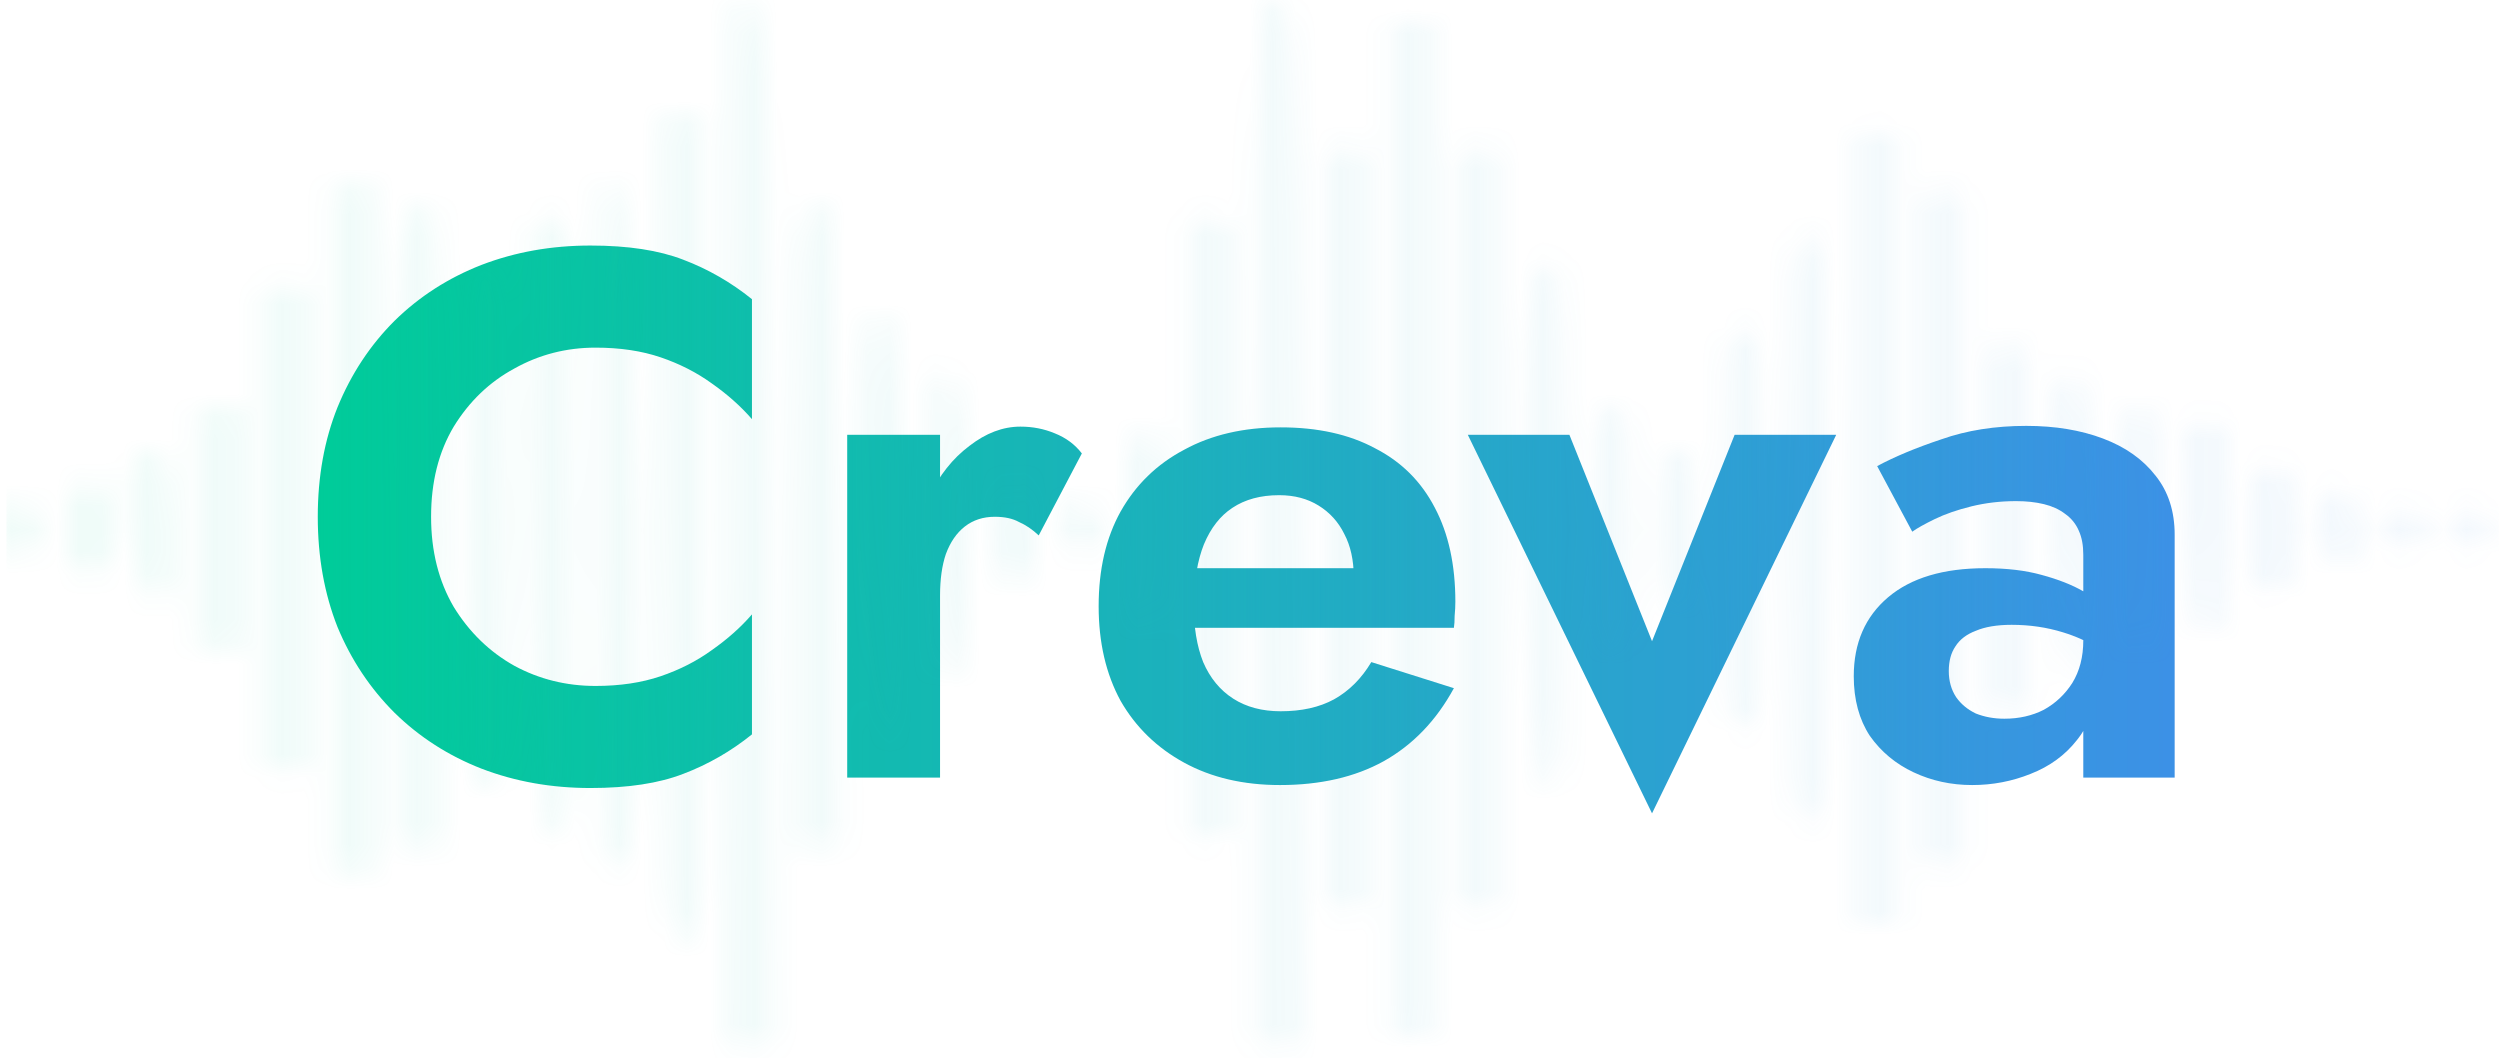 <svg width="111" height="47" viewBox="0 0 111 47" fill="none" xmlns="http://www.w3.org/2000/svg">
<path d="M19.14 22.945C19.14 24.467 19.475 25.802 20.146 26.948C20.838 28.073 21.736 28.945 22.84 29.562C23.943 30.158 25.144 30.456 26.442 30.456C27.524 30.456 28.487 30.312 29.331 30.025C30.174 29.739 30.932 29.353 31.602 28.867C32.295 28.382 32.89 27.853 33.387 27.279V32.606C32.457 33.356 31.44 33.94 30.337 34.359C29.255 34.779 27.881 34.988 26.215 34.988C24.484 34.988 22.872 34.701 21.379 34.128C19.908 33.554 18.621 32.727 17.517 31.646C16.435 30.566 15.591 29.297 14.986 27.842C14.402 26.364 14.109 24.732 14.109 22.945C14.109 21.159 14.402 19.538 14.986 18.082C15.591 16.604 16.435 15.325 17.517 14.244C18.621 13.163 19.908 12.336 21.379 11.762C22.872 11.189 24.484 10.902 26.215 10.902C27.881 10.902 29.255 11.112 30.337 11.531C31.44 11.95 32.457 12.534 33.387 13.284V18.611C32.89 18.038 32.295 17.508 31.602 17.023C30.932 16.538 30.174 16.152 29.331 15.865C28.487 15.578 27.524 15.435 26.442 15.435C25.144 15.435 23.943 15.744 22.84 16.361C21.736 16.957 20.838 17.817 20.146 18.942C19.475 20.067 19.14 21.401 19.14 22.945Z" fill="url(#paint0_linear_610_718)"/>
<path d="M41.738 19.306V34.525H37.616V19.306H41.738ZM46.119 23.772C45.838 23.508 45.546 23.309 45.243 23.177C44.962 23.022 44.605 22.945 44.172 22.945C43.653 22.945 43.209 23.089 42.841 23.375C42.473 23.662 42.192 24.07 41.997 24.599C41.824 25.107 41.738 25.724 41.738 26.452L40.569 25.261C40.569 24.048 40.797 22.978 41.251 22.052C41.705 21.104 42.3 20.354 43.036 19.802C43.772 19.229 44.529 18.942 45.308 18.942C45.849 18.942 46.357 19.041 46.833 19.24C47.331 19.438 47.731 19.736 48.034 20.133L46.119 23.772Z" fill="url(#paint1_linear_610_718)"/>
<path d="M56.829 34.856C55.206 34.856 53.789 34.525 52.578 33.863C51.366 33.202 50.425 32.286 49.754 31.117C49.105 29.926 48.78 28.526 48.78 26.915C48.78 25.283 49.105 23.883 49.754 22.714C50.425 21.523 51.366 20.607 52.578 19.968C53.789 19.306 55.217 18.975 56.861 18.975C58.506 18.975 59.901 19.284 61.048 19.901C62.217 20.497 63.104 21.379 63.709 22.548C64.315 23.695 64.618 25.085 64.618 26.717C64.618 26.915 64.607 27.125 64.586 27.346C64.586 27.566 64.575 27.742 64.553 27.875H51.182V25.228H60.886L59.75 26.75C59.837 26.618 59.912 26.441 59.977 26.221C60.064 25.978 60.107 25.779 60.107 25.625C60.107 24.875 59.966 24.235 59.685 23.706C59.425 23.177 59.047 22.758 58.549 22.449C58.052 22.14 57.467 21.986 56.797 21.986C55.974 21.986 55.282 22.173 54.719 22.548C54.179 22.901 53.757 23.442 53.454 24.169C53.172 24.875 53.021 25.757 52.999 26.816C52.999 27.831 53.14 28.691 53.421 29.397C53.724 30.102 54.168 30.643 54.752 31.018C55.336 31.393 56.039 31.58 56.861 31.58C57.792 31.58 58.582 31.404 59.231 31.051C59.901 30.676 60.453 30.125 60.886 29.397L64.553 30.555C63.774 31.988 62.736 33.069 61.438 33.797C60.161 34.503 58.625 34.856 56.829 34.856Z" fill="url(#paint2_linear_610_718)"/>
<path d="M65.171 19.306H69.682L73.35 28.47L77.017 19.306H81.528L73.35 36.113L65.171 19.306Z" fill="url(#paint3_linear_610_718)"/>
<path d="M86.526 29.794C86.526 30.235 86.635 30.621 86.851 30.952C87.067 31.261 87.359 31.503 87.727 31.68C88.117 31.834 88.539 31.911 88.993 31.911C89.642 31.911 90.226 31.779 90.746 31.514C91.265 31.227 91.687 30.83 92.011 30.323C92.336 29.794 92.498 29.165 92.498 28.437L93.017 30.422C93.017 31.393 92.747 32.209 92.206 32.871C91.687 33.532 91.005 34.029 90.161 34.359C89.339 34.69 88.474 34.856 87.565 34.856C86.635 34.856 85.769 34.668 84.969 34.293C84.168 33.918 83.519 33.378 83.021 32.672C82.545 31.944 82.307 31.062 82.307 30.025C82.307 28.548 82.816 27.379 83.833 26.518C84.85 25.658 86.288 25.228 88.149 25.228C89.101 25.228 89.934 25.327 90.648 25.526C91.384 25.724 92 25.967 92.498 26.254C92.996 26.54 93.353 26.816 93.569 27.081V29.066C92.985 28.625 92.325 28.294 91.589 28.073C90.875 27.853 90.118 27.742 89.317 27.742C88.668 27.742 88.138 27.831 87.727 28.007C87.316 28.162 87.013 28.393 86.819 28.702C86.624 28.989 86.526 29.353 86.526 29.794ZM84.904 23.607L83.346 20.695C84.125 20.276 85.077 19.879 86.202 19.504C87.327 19.107 88.582 18.909 89.967 18.909C91.243 18.909 92.379 19.096 93.374 19.471C94.37 19.846 95.148 20.398 95.711 21.125C96.274 21.831 96.555 22.703 96.555 23.739V34.525H92.498V24.633C92.498 24.213 92.433 23.861 92.303 23.574C92.174 23.265 91.968 23.011 91.687 22.813C91.427 22.614 91.113 22.471 90.746 22.383C90.378 22.294 89.967 22.25 89.512 22.25C88.82 22.25 88.16 22.328 87.532 22.482C86.905 22.636 86.364 22.824 85.91 23.044C85.455 23.265 85.12 23.453 84.904 23.607Z" fill="url(#paint4_linear_610_718)"/>
<g opacity="0.06">
<mask id="mask0_610_718" style="mask-type:alpha" maskUnits="userSpaceOnUse" x="0" y="0" width="111" height="47">
<path d="M32.451 0.275C32.451 0.333 32.409 10.722 32.347 23.361L32.243 46.333H33.283H34.323L34.219 23.361C34.136 0.638 34.115 0.39 33.283 0.275C32.825 0.199 32.451 0.199 32.451 0.275Z" fill="black"/>
<path d="M56.039 0.447C55.873 0.58 55.748 10.97 55.748 23.514V46.333H56.788H57.828L57.724 23.361C57.62 -0.411 57.579 -0.964 56.039 0.447Z" fill="black"/>
<path d="M61.78 23.457V45.952H62.716H63.652V23.457V0.962H62.716H61.78V23.457Z" fill="black"/>
<path d="M29.434 23.362C29.517 41.3 29.538 41.567 30.37 41.682C31.202 41.815 31.202 41.644 31.202 23.476V5.156H30.266H29.33L29.434 23.362Z" fill="black"/>
<path d="M82.374 23.457V40.995H83.31H84.246V23.457V5.918H83.31H82.374V23.457Z" fill="black"/>
<path d="M58.868 23.456V40.232H59.804H60.74V23.456V6.681H59.804H58.868V23.456Z" fill="black"/>
<path d="M64.693 23.456V40.232H65.629H66.565V23.456V6.681H65.629H64.693V23.456Z" fill="black"/>
<path d="M14.77 23.457V38.708H15.706H16.642V23.457V8.206H15.706H14.77V23.457Z" fill="black"/>
<path d="M26.626 8.377C26.501 13.505 26.667 38.326 26.834 38.326C26.938 38.326 27.333 38.326 27.666 38.326C28.706 38.326 28.394 8.454 27.354 8.282C26.958 8.206 26.626 8.244 26.626 8.377Z" fill="black"/>
<path d="M85.286 23.457V38.326H86.222H87.158V23.457V8.587H86.222H85.286V23.457Z" fill="black"/>
<path d="M18.305 9.235C17.764 9.349 17.681 11.256 17.681 23.476V37.563H18.617H19.553V23.476C19.553 15.736 19.408 9.33 19.241 9.254C19.075 9.159 18.659 9.159 18.305 9.235Z" fill="black"/>
<path d="M36.091 9.254C35.404 9.388 35.363 10.379 35.363 23.476V37.563H36.299H37.235L37.131 23.399C37.089 15.621 37.006 9.216 36.923 9.178C36.861 9.14 36.486 9.178 36.091 9.254Z" fill="black"/>
<path d="M23.714 9.922C23.256 19.987 23.776 37.011 24.525 37.106C25.378 37.24 25.378 37.126 25.378 23.476C25.378 9.979 25.357 9.731 24.546 9.731C24.088 9.731 23.714 9.807 23.714 9.922Z" fill="black"/>
<path d="M52.836 23.456V37.239L53.772 37.106L54.708 36.991V23.456V9.921L53.772 9.807L52.836 9.673V23.456Z" fill="black"/>
<path d="M79.462 23.457C79.462 36.172 79.483 36.42 80.294 36.42C81.105 36.42 81.126 36.172 81.126 23.457C81.126 10.741 81.105 10.493 80.294 10.493C79.483 10.493 79.462 10.741 79.462 23.457Z" fill="black"/>
<path d="M68.333 11.885C67.314 12.266 67.605 34.895 68.645 34.895C69.457 34.895 69.477 34.647 69.477 23.266C69.477 16.86 69.332 11.656 69.165 11.675C68.999 11.675 68.624 11.79 68.333 11.885Z" fill="black"/>
<path d="M20.801 23.456C20.801 34.647 20.822 34.895 21.633 34.895C22.445 34.895 22.465 34.647 22.465 23.456C22.465 12.266 22.445 12.018 21.633 12.018C20.822 12.018 20.801 12.266 20.801 23.456Z" fill="black"/>
<path d="M11.649 23.456V34.132H12.689H13.729V23.456V12.781H12.689H11.649V23.456Z" fill="black"/>
<path d="M38.483 14.382C37.797 15.984 38.504 32.798 39.232 32.798C40.293 32.798 40.397 14.192 39.336 14.001C38.982 13.925 38.587 14.097 38.483 14.382Z" fill="black"/>
<path d="M76.55 23.456C76.55 31.978 76.571 32.226 77.382 32.226C78.193 32.226 78.214 31.978 78.214 23.456C78.214 14.935 78.193 14.687 77.382 14.687C76.571 14.687 76.55 14.935 76.55 23.456Z" fill="black"/>
<path d="M88.198 23.456V31.463H89.134H90.07V23.456V15.45H89.134H88.198V23.456Z" fill="black"/>
<path d="M41.291 23.342C41.395 29.652 41.458 30.129 42.165 30.129C43.454 30.129 43.35 16.842 42.061 16.67C41.166 16.537 41.166 16.594 41.291 23.342Z" fill="black"/>
<path d="M91.298 17.051C90.632 18.672 91.319 30.129 92.109 30.129C93.212 30.129 93.295 16.861 92.192 16.67C91.818 16.594 91.423 16.765 91.298 17.051Z" fill="black"/>
<path d="M8.737 23.457V28.795H9.777H10.817V23.457V18.119H9.777H8.737V23.457Z" fill="black"/>
<path d="M70.726 23.457C70.726 28.547 70.767 28.795 71.558 28.795C72.348 28.795 72.39 28.547 72.39 23.457C72.39 18.367 72.348 18.119 71.558 18.119C70.767 18.119 70.726 18.367 70.726 23.457Z" fill="black"/>
<path d="M94.023 23.457C94.023 28.738 94.023 28.795 94.959 28.795C95.895 28.795 95.895 28.738 95.895 23.457C95.895 18.177 95.895 18.119 94.959 18.119C94.023 18.119 94.023 18.177 94.023 23.457Z" fill="black"/>
<path d="M97.018 23.362C97.143 27.594 97.184 27.842 98.016 27.956C98.89 28.07 98.911 27.937 98.911 23.476V18.882H97.912H96.914L97.018 23.362Z" fill="black"/>
<path d="M49.924 23.456C49.924 27.555 49.945 27.65 50.86 27.65C51.775 27.65 51.796 27.555 51.796 23.456C51.796 19.358 51.775 19.262 50.86 19.262C49.945 19.262 49.924 19.358 49.924 23.456Z" fill="black"/>
<path d="M6.116 20.273C5.221 21.074 5.825 26.507 6.802 26.507C7.738 26.507 7.78 26.412 7.738 23.361C7.697 20.311 7.177 19.301 6.116 20.273Z" fill="black"/>
<path d="M73.637 23.456C73.637 26.64 73.7 26.888 74.469 26.888C75.239 26.888 75.301 26.64 75.301 23.456C75.301 20.273 75.239 20.025 74.469 20.025C73.7 20.025 73.637 20.273 73.637 23.456Z" fill="black"/>
<path d="M99.847 23.457C99.847 26.05 99.868 26.126 100.887 26.126C101.907 26.126 101.927 26.05 101.927 23.457C101.927 20.864 101.907 20.788 100.887 20.788C99.868 20.788 99.847 20.864 99.847 23.457Z" fill="black"/>
<path d="M2.913 23.457C2.913 25.23 2.975 25.363 3.953 25.363C4.93 25.363 4.993 25.23 4.993 23.457C4.993 21.684 4.93 21.551 3.953 21.551C2.975 21.551 2.913 21.684 2.913 23.457Z" fill="black"/>
<path d="M44.1 23.647C44.1 25.573 44.183 25.744 45.056 25.744C45.951 25.744 46.013 25.592 45.992 23.647C45.972 21.741 45.889 21.55 45.036 21.55C44.183 21.55 44.1 21.722 44.1 23.647Z" fill="black"/>
<path d="M102.926 22.484C102.469 23.571 102.947 24.791 103.904 24.905C104.736 25.02 104.84 24.867 104.84 23.475C104.84 21.874 103.467 21.15 102.926 22.484Z" fill="black"/>
<path d="M0 23.457C0 24.486 0.146 24.639 0.936 24.524C1.623 24.448 1.872 24.162 1.872 23.457C1.872 22.752 1.623 22.465 0.936 22.389C0.146 22.275 0 22.427 0 23.457Z" fill="black"/>
<path d="M47.095 23.323C47.178 24.123 47.449 24.409 48.052 24.409C49.341 24.409 49.217 22.541 47.927 22.369C47.074 22.274 46.97 22.388 47.095 23.323Z" fill="black"/>
<path d="M105.671 23.456C105.671 24.009 105.942 24.219 106.711 24.219C107.481 24.219 107.752 24.009 107.752 23.456C107.752 22.903 107.481 22.694 106.711 22.694C105.942 22.694 105.671 22.903 105.671 23.456Z" fill="black"/>
<path d="M108.793 23.075C108.418 23.647 108.938 24.219 109.853 24.219C110.394 24.219 110.665 23.952 110.665 23.456C110.665 22.655 109.271 22.37 108.793 23.075Z" fill="black"/>
</mask>
<g mask="url(#mask0_610_718)">
<rect x="0.286" y="-3.718" width="110.664" height="51.758" fill="url(#paint5_linear_610_718)"/>
</g>
</g>
<defs>
<linearGradient id="paint0_linear_610_718" x1="14.109" y1="23.508" x2="96.555" y2="23.508" gradientUnits="userSpaceOnUse">
<stop stop-color="#00CC99"/>
<stop offset="1" stop-color="#3C91E6"/>
</linearGradient>
<linearGradient id="paint1_linear_610_718" x1="14.109" y1="23.508" x2="96.555" y2="23.508" gradientUnits="userSpaceOnUse">
<stop stop-color="#00CC99"/>
<stop offset="1" stop-color="#3C91E6"/>
</linearGradient>
<linearGradient id="paint2_linear_610_718" x1="14.109" y1="23.508" x2="96.555" y2="23.508" gradientUnits="userSpaceOnUse">
<stop stop-color="#00CC99"/>
<stop offset="1" stop-color="#3C91E6"/>
</linearGradient>
<linearGradient id="paint3_linear_610_718" x1="14.109" y1="23.508" x2="96.555" y2="23.508" gradientUnits="userSpaceOnUse">
<stop stop-color="#00CC99"/>
<stop offset="1" stop-color="#3C91E6"/>
</linearGradient>
<linearGradient id="paint4_linear_610_718" x1="14.109" y1="23.508" x2="96.555" y2="23.508" gradientUnits="userSpaceOnUse">
<stop stop-color="#00CC99"/>
<stop offset="1" stop-color="#3C91E6"/>
</linearGradient>
<linearGradient id="paint5_linear_610_718" x1="0.286" y1="22.161" x2="110.95" y2="22.161" gradientUnits="userSpaceOnUse">
<stop stop-color="#00CC99"/>
<stop offset="1" stop-color="#3C91E6"/>
</linearGradient>
</defs>
</svg>
